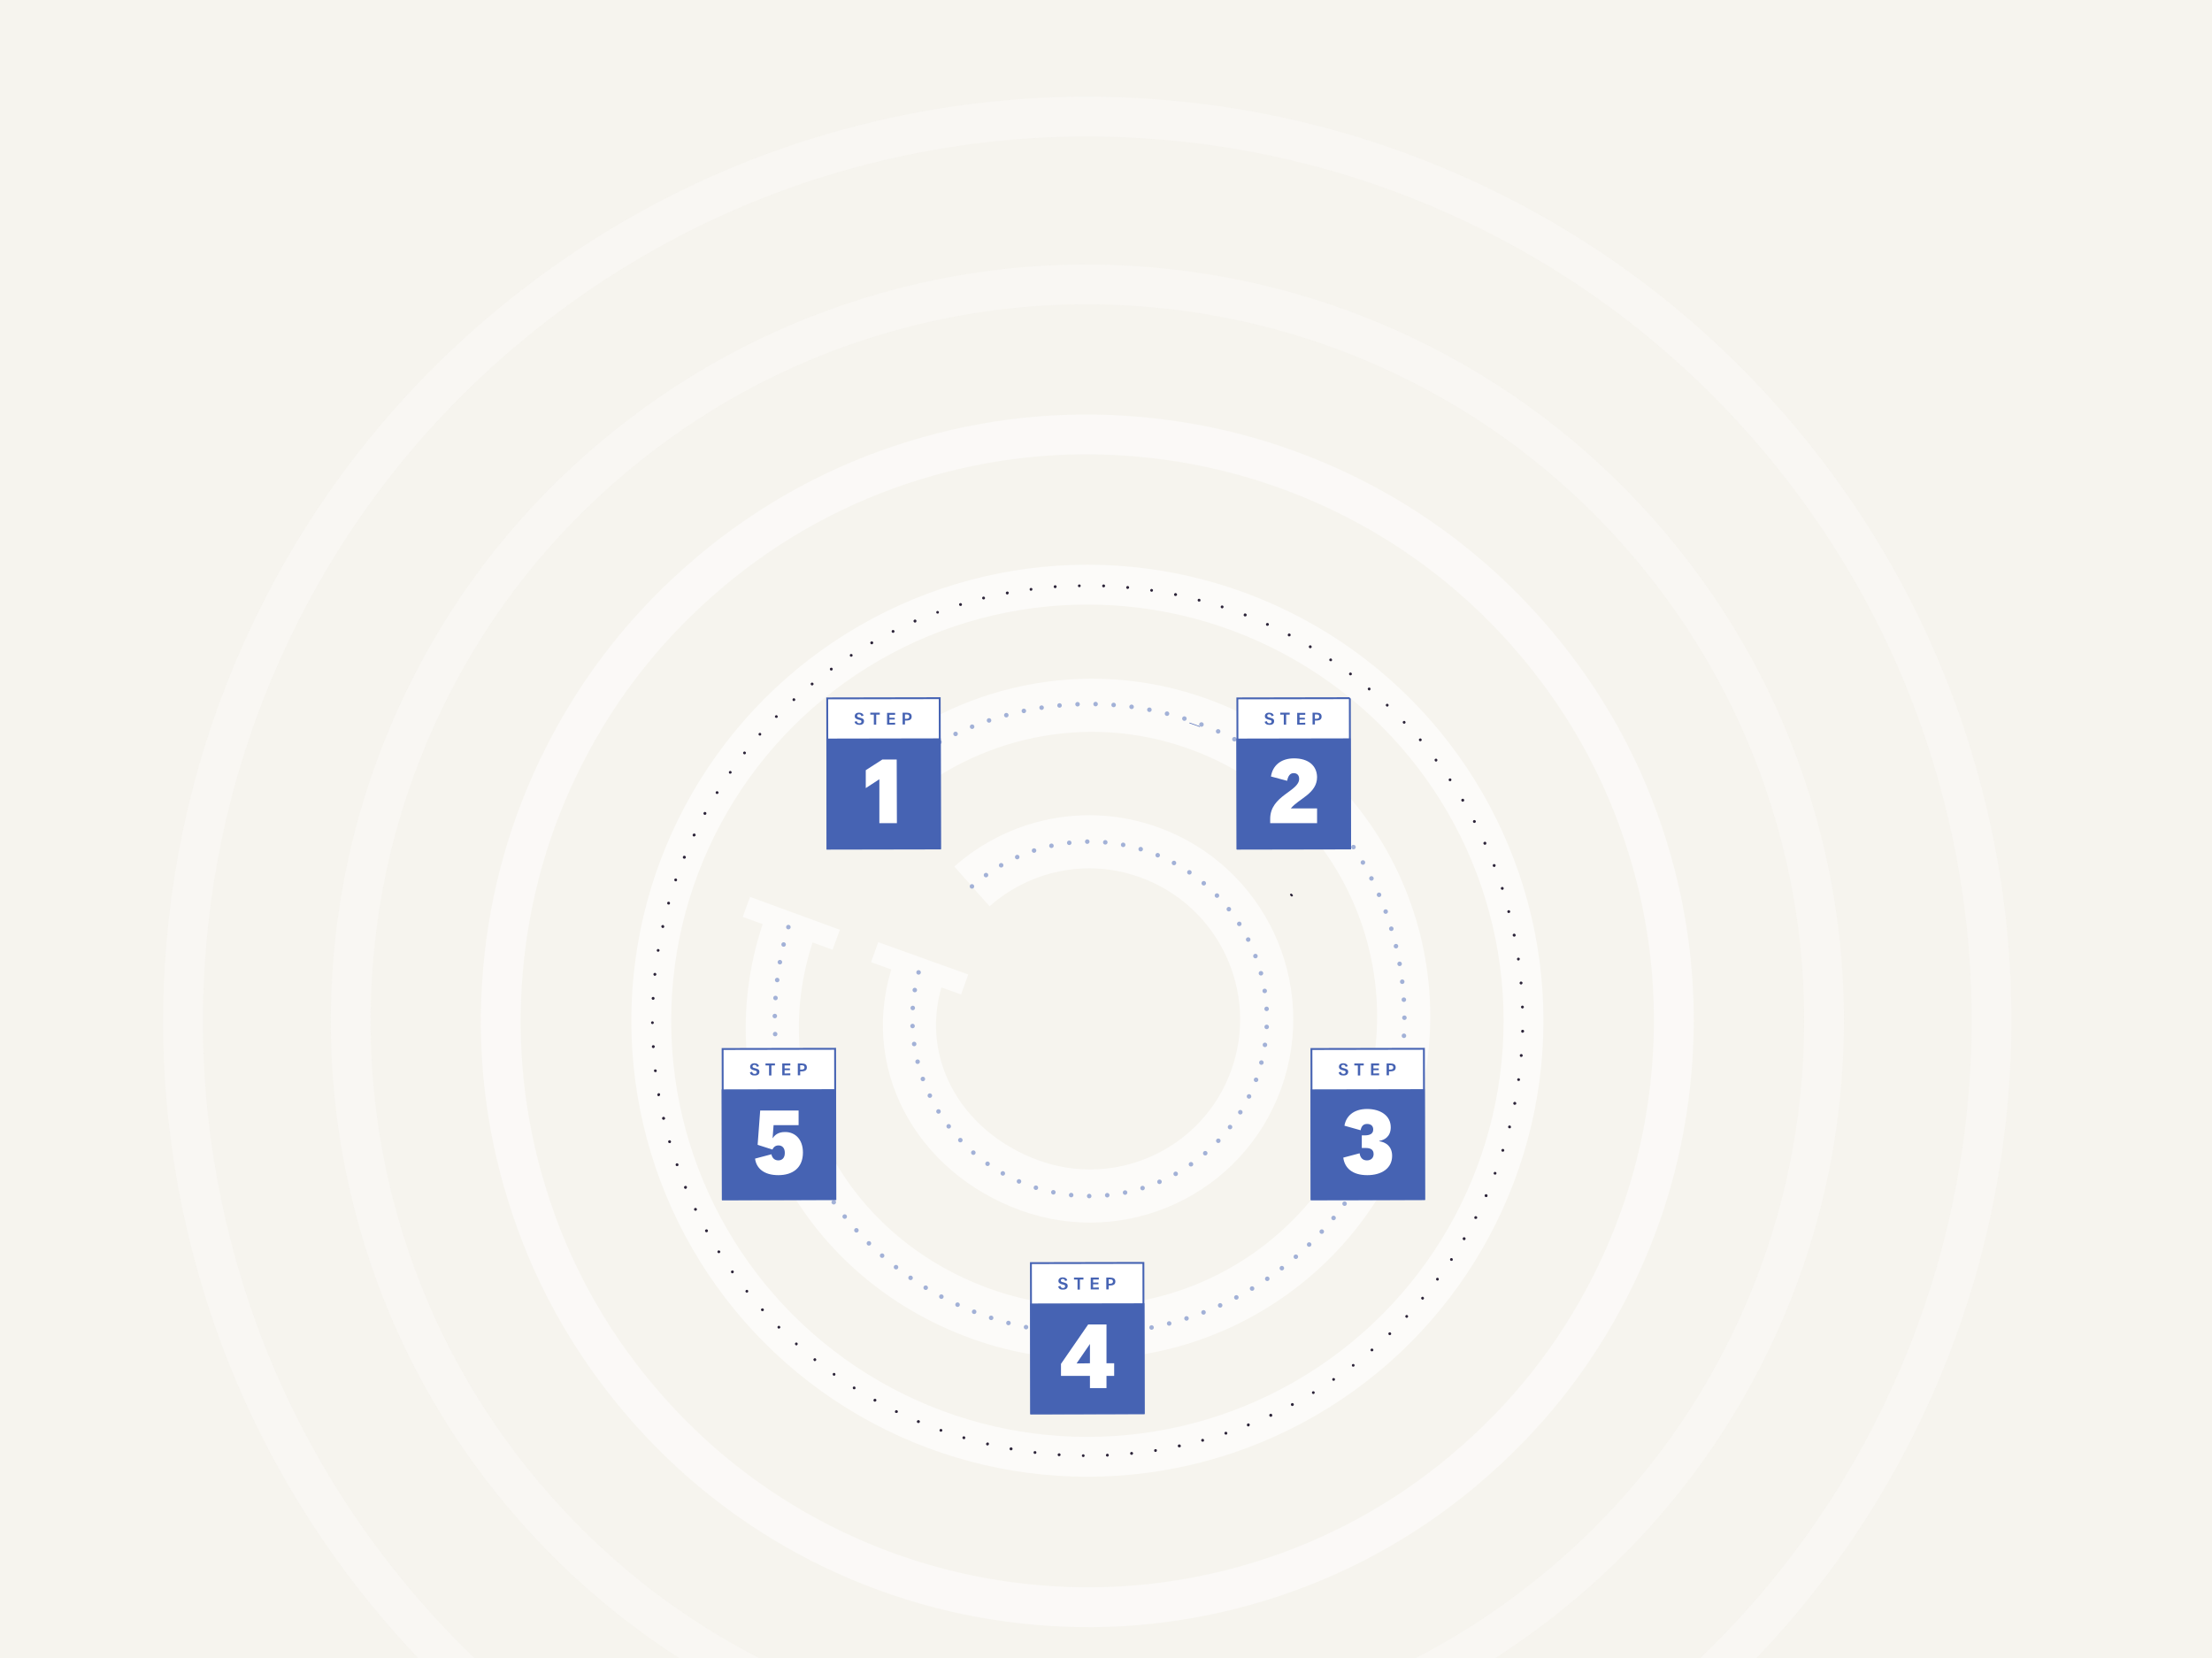 <?xml version="1.0" encoding="UTF-8"?>
<!-- Generator: Adobe Illustrator 24.0.0, SVG Export Plug-In . SVG Version: 6.00 Build 0)  -->
<svg xmlns="http://www.w3.org/2000/svg" xmlns:xlink="http://www.w3.org/1999/xlink" version="1.1" id="Layer_1" x="0px" y="0px" viewBox="0 0 1122.9 841.9" style="enable-background:new 0 0 1122.9 841.9;" xml:space="preserve">
<style type="text/css">
	.st0{fill:#F6F4EE;}
	.st1{fill:none;stroke:#FCFBF9;stroke-width:26.973;}
	.st2{fill:none;stroke:#FCFBF9;stroke-width:10.789;}
	.st3{fill:none;stroke:#4663B3;stroke-width:0.304;}
	.st4{fill:none;stroke:#A2B1D7;stroke-width:2.292;stroke-linecap:round;stroke-miterlimit:10;stroke-dasharray:0,9.166;}
	.st5{fill:none;}
	.st6{clip-path:url(#SVGID_2_);}
	.st7{fill:#4663AC;}
	.st8{fill:none;stroke:#A2B1D7;stroke-width:0.711;stroke-miterlimit:10;}
	.st9{fill:#2C2439;}
	.st10{fill:#A2B1D7;}
	.st11{fill:none;stroke:#4663AC;stroke-width:2.855;stroke-linecap:round;stroke-miterlimit:10;}
	.st12{opacity:0.5;fill:none;stroke:#FCFBF8;stroke-width:9.987;stroke-miterlimit:10;}
	.st13{opacity:0.5;fill:none;stroke:#FCFBF8;stroke-width:21.2;stroke-miterlimit:10;}
	.st14{opacity:0.5;fill:none;stroke:#FCFBF8;stroke-width:29.487;stroke-miterlimit:10;}
	.st15{opacity:0.5;fill:none;stroke:#FCFBF8;stroke-width:31.1;stroke-miterlimit:10;}
	.st16{opacity:0.5;fill:none;stroke:#FCFBF8;stroke-width:2;stroke-miterlimit:10;}
	.st17{opacity:0.5;fill:none;stroke:#FCFBF8;stroke-width:5.003;stroke-miterlimit:10;}
	.st18{fill:none;stroke:#4663AC;stroke-width:2.062;stroke-miterlimit:10;}
	.st19{fill:#4663AC;stroke:#4663AC;stroke-width:1.286;stroke-miterlimit:10;}
	.st20{fill:none;stroke:#4663AC;stroke-width:4.125;stroke-linecap:round;stroke-miterlimit:10;}
	.st21{fill:none;stroke:#4663AC;stroke-width:4.125;stroke-linecap:round;stroke-miterlimit:10;stroke-dasharray:0,13.901;}
	.st22{fill:none;stroke:#4663AC;stroke-width:4.125;stroke-linecap:round;stroke-miterlimit:10;stroke-dasharray:0,13.335;}
	.st23{fill:none;stroke:#4663AC;stroke-width:4.125;stroke-linecap:round;stroke-miterlimit:10;stroke-dasharray:0,14.851;}
	.st24{fill:none;stroke:#4663AC;stroke-width:4.125;stroke-linecap:round;stroke-miterlimit:10;stroke-dasharray:0,14.117;}
	.st25{fill:none;stroke:#4663AC;stroke-width:4.125;stroke-linecap:round;stroke-miterlimit:10;stroke-dasharray:0,13.33;}
	.st26{fill:none;stroke:#4663AC;stroke-width:4.125;stroke-linecap:round;stroke-miterlimit:10;stroke-dasharray:0,13.635;}
	.st27{fill:none;stroke:#4663AC;stroke-width:4.125;stroke-linecap:round;stroke-miterlimit:10;stroke-dasharray:0,13.122;}
	.st28{fill:none;stroke:#4663AC;stroke-width:4.125;stroke-linecap:round;stroke-miterlimit:10;stroke-dasharray:0,13.606;}
	.st29{fill:none;stroke:#4663AC;stroke-width:4.125;stroke-linecap:round;stroke-miterlimit:10;stroke-dasharray:0,12.51;}
	.st30{fill:none;stroke:#4663AC;stroke-width:4.125;stroke-linecap:round;stroke-miterlimit:10;stroke-dasharray:0,12.449;}
	.st31{fill:none;stroke:#4663AC;stroke-width:4.125;stroke-linecap:round;stroke-miterlimit:10;stroke-dasharray:0,12.737;}
	.st32{fill:none;stroke:#4663AC;stroke-width:4.125;stroke-linecap:round;stroke-miterlimit:10;stroke-dasharray:0,8.27;}
	.st33{fill:none;stroke:#4663AC;stroke-width:4.125;stroke-linecap:round;stroke-miterlimit:10;stroke-dasharray:0,14.595;}
	.st34{fill:none;stroke:#4663AC;stroke-width:4.125;stroke-linecap:round;stroke-miterlimit:10;stroke-dasharray:0,14.441;}
	.st35{fill:none;stroke:#4663AC;stroke-width:4.125;stroke-linecap:round;stroke-miterlimit:10;stroke-dasharray:0,14.117;}
	.st36{fill:none;stroke:#4663AC;stroke-width:4.125;stroke-linecap:round;stroke-miterlimit:10;stroke-dasharray:0,14.243;}
	.st37{fill:none;stroke:#4663AC;stroke-width:4.125;stroke-linecap:round;stroke-miterlimit:10;stroke-dasharray:0,14.735;}
	.st38{fill:none;stroke:#4663AC;stroke-width:4.125;stroke-linecap:round;stroke-miterlimit:10;stroke-dasharray:0,17.241;}
	.st39{fill:none;stroke:#4663AC;stroke-width:4.125;stroke-linecap:round;stroke-miterlimit:10;stroke-dasharray:0,16.555;}
	.st40{fill:none;stroke:#4663AC;stroke-width:4.125;stroke-linecap:round;stroke-miterlimit:10;stroke-dasharray:0,10.216;}
	.st41{fill:none;stroke:#4663AC;stroke-width:4.125;stroke-linecap:round;stroke-miterlimit:10;stroke-dasharray:0,8.609;}
	.st42{fill:none;stroke:#4663AC;stroke-width:4.125;stroke-linecap:round;stroke-miterlimit:10;stroke-dasharray:0,10.131;}
	.st43{fill:none;stroke:#4663AC;stroke-width:4.125;stroke-linecap:round;stroke-miterlimit:10;stroke-dasharray:0,14.536;}
	.st44{fill:none;stroke:#4663AC;stroke-width:4.125;stroke-linecap:round;stroke-miterlimit:10;stroke-dasharray:0,13.343;}
	.st45{fill:none;stroke:#4663AC;stroke-width:4.125;stroke-linecap:round;stroke-miterlimit:10;stroke-dasharray:0,13.362;}
	.st46{fill:none;stroke:#4663AC;stroke-width:4.125;stroke-linecap:round;stroke-miterlimit:10;stroke-dasharray:0,13.092;}
	.st47{fill:none;stroke:#4663AC;stroke-width:4.125;stroke-linecap:round;stroke-miterlimit:10;stroke-dasharray:0,14.273;}
	.st48{fill:none;stroke:#4663AC;stroke-width:4.125;stroke-linecap:round;stroke-miterlimit:10;stroke-dasharray:0,15.251;}
	.st49{fill:none;stroke:#4663AC;stroke-width:4.125;stroke-linecap:round;stroke-miterlimit:10;stroke-dasharray:0,15.634;}
	.st50{fill:none;stroke:#4663AC;stroke-width:4.125;stroke-linecap:round;stroke-miterlimit:10;stroke-dasharray:0,9.6;}
	.st51{fill:none;stroke:#4663AC;stroke-width:4.125;stroke-linecap:round;stroke-miterlimit:10;stroke-dasharray:0,8.09;}
	.st52{fill:none;stroke:#4663AC;stroke-width:4.125;stroke-linecap:round;stroke-miterlimit:10;stroke-dasharray:0,9.52;}
	.st53{fill:none;stroke:#4663AC;stroke-width:4.125;stroke-linecap:round;stroke-miterlimit:10;stroke-dasharray:0,13.535;}
	.st54{fill:none;stroke:#4663AC;stroke-width:4.125;stroke-linecap:round;stroke-miterlimit:10;stroke-dasharray:0,14.559;}
	.st55{fill:none;stroke:#4663AC;stroke-width:4.125;stroke-linecap:round;stroke-miterlimit:10;stroke-dasharray:0,14.23;}
	.st56{fill:none;stroke:#4663AC;stroke-width:4.125;stroke-linecap:round;stroke-miterlimit:10;stroke-dasharray:0,13.952;}
	.st57{fill:none;stroke:#4663AC;stroke-width:4.125;stroke-linecap:round;stroke-miterlimit:10;stroke-dasharray:0,15.169;}
	.st58{fill:none;stroke:#4663AC;stroke-width:4.125;stroke-linecap:round;stroke-miterlimit:10;stroke-dasharray:0,16.229;}
	.st59{fill:none;stroke:#4663AC;stroke-width:4.125;stroke-linecap:round;stroke-miterlimit:10;stroke-dasharray:0,16.637;}
	.st60{fill:none;stroke:#4663AC;stroke-width:4.125;stroke-linecap:round;stroke-miterlimit:10;stroke-dasharray:0,10.216;}
	.st61{fill:none;stroke:#4663AC;stroke-width:4.125;stroke-linecap:round;stroke-miterlimit:10;stroke-dasharray:0,9.587;}
	.st62{fill:none;stroke:#4663AC;stroke-width:4.125;stroke-linecap:round;stroke-miterlimit:10;stroke-dasharray:0,10.288;}
	.st63{fill:none;stroke:#4663AC;stroke-width:4.125;stroke-linecap:round;stroke-miterlimit:10;stroke-dasharray:0,15.073;}
	.st64{fill:none;stroke:#4663AC;stroke-width:4.125;stroke-linecap:round;stroke-miterlimit:10;stroke-dasharray:0,14.256;}
	.st65{fill:none;stroke:#4663AC;stroke-width:4.125;stroke-linecap:round;stroke-miterlimit:10;stroke-dasharray:0,13.383;}
	.st66{fill:none;stroke:#4663AC;stroke-width:4.125;stroke-linecap:round;stroke-miterlimit:10;stroke-dasharray:0,13.568;}
	.st67{fill:none;stroke:#4663AC;stroke-width:4.125;stroke-linecap:round;stroke-miterlimit:10;stroke-dasharray:0,13.184;}
	.st68{fill:none;stroke:#4663AC;stroke-width:4.125;stroke-linecap:round;stroke-miterlimit:10;stroke-dasharray:0,13.694;}
	.st69{fill:none;stroke:#4663AC;stroke-width:4.125;stroke-linecap:round;stroke-miterlimit:10;stroke-dasharray:0,12.532;}
	.st70{fill:none;stroke:#4663AC;stroke-width:4.125;stroke-linecap:round;stroke-miterlimit:10;stroke-dasharray:0,12.238;}
	.st71{fill:none;stroke:#4663AC;stroke-width:4.125;stroke-linecap:round;stroke-miterlimit:10;stroke-dasharray:0,12.428;}
	.st72{fill:none;stroke:#4663AC;stroke-width:4.125;stroke-linecap:round;stroke-miterlimit:10;stroke-dasharray:0,14.703;}
	.st73{fill:none;stroke:#4663AC;stroke-width:4.125;stroke-linecap:round;stroke-miterlimit:10;stroke-dasharray:0,14.285;}
	.st74{fill:none;stroke:#4663AC;stroke-width:4.125;stroke-linecap:round;stroke-miterlimit:10;stroke-dasharray:0,13.179;}
	.st75{fill:none;stroke:#4663AC;stroke-width:4.125;stroke-linecap:round;stroke-miterlimit:10;stroke-dasharray:0,12.374;}
	.st76{fill:none;stroke:#4663AC;stroke-width:4.125;stroke-linecap:round;stroke-miterlimit:10;stroke-dasharray:0,14.511;}
	.st77{fill:none;stroke:#4663AC;stroke-width:4.125;stroke-linecap:round;stroke-miterlimit:10;stroke-dasharray:0,13.285;}
	.st78{fill:none;stroke:#4663AC;stroke-width:4.125;stroke-linecap:round;stroke-miterlimit:10;stroke-dasharray:0,14.989;}
	.st79{fill:none;stroke:#4663AC;stroke-width:4.125;stroke-linecap:round;stroke-miterlimit:10;stroke-dasharray:0,14.305;}
	.st80{fill:none;stroke:#4663AC;stroke-width:4.125;stroke-linecap:round;stroke-miterlimit:10;stroke-dasharray:0,14.214;}
	.st81{fill:none;stroke:#4663AC;stroke-width:4.125;stroke-linecap:round;stroke-miterlimit:10;stroke-dasharray:0,15.251;}
	.st82{fill:none;stroke:#4663AC;stroke-width:4.125;stroke-linecap:round;stroke-miterlimit:10;stroke-dasharray:0,13.858;}
	.st83{fill:none;stroke:#4663AC;stroke-width:4.125;stroke-linecap:round;stroke-miterlimit:10;stroke-dasharray:0,14.658;}
	.st84{fill:none;stroke:#4663AC;stroke-width:4.125;stroke-linecap:round;stroke-miterlimit:10;stroke-dasharray:0,13.883;}
	.st85{fill:none;stroke:#4663AC;stroke-width:4.125;stroke-linecap:round;stroke-miterlimit:10;stroke-dasharray:0,15.397;}
	.st86{fill:none;stroke:#4663AC;stroke-width:4.125;stroke-linecap:round;stroke-miterlimit:10;stroke-dasharray:0,13.856;}
	.st87{fill:none;stroke:#4663AC;stroke-width:4.125;stroke-linecap:round;stroke-miterlimit:10;stroke-dasharray:0,15.286;}
	.st88{fill:none;stroke:#4663AC;stroke-width:4.125;stroke-linecap:round;stroke-miterlimit:10;stroke-dasharray:0,12.626;}
	.st89{fill:none;stroke:#4663AC;stroke-width:4.125;stroke-linecap:round;stroke-miterlimit:10;stroke-dasharray:0,12.545;}
	.st90{fill:none;stroke:#4663AC;stroke-width:4.125;stroke-linecap:round;stroke-miterlimit:10;stroke-dasharray:0,12.305;}
	.st91{fill:none;stroke:#4663AC;stroke-width:4.125;stroke-linecap:round;stroke-miterlimit:10;stroke-dasharray:0,12.942;}
	.st92{fill:none;stroke:#4663AC;stroke-width:4.125;stroke-linecap:round;stroke-miterlimit:10;stroke-dasharray:0,15.391;}
	.st93{fill:none;stroke:#4663AC;stroke-width:4.125;stroke-linecap:round;stroke-miterlimit:10;stroke-dasharray:0,14.126;}
	.st94{fill:none;stroke:#4663AC;stroke-width:4.125;stroke-linecap:round;stroke-miterlimit:10;stroke-dasharray:0,13.23;}
	.st95{fill:none;stroke:#4663AC;stroke-width:4.125;stroke-linecap:round;stroke-miterlimit:10;stroke-dasharray:0,12.629;}
	.st96{fill:none;stroke:#4663AC;stroke-width:4.125;stroke-linecap:round;stroke-miterlimit:10;stroke-dasharray:0,15.685;}
	.st97{fill:none;stroke:#4663AC;stroke-width:4.125;stroke-linecap:round;stroke-miterlimit:10;stroke-dasharray:0,16.12;}
	.st98{fill:none;stroke:#4663AC;stroke-width:4.125;stroke-linecap:round;stroke-miterlimit:10;stroke-dasharray:0,16.305;}
	.st99{fill:none;stroke:#4663AC;stroke-width:4.125;stroke-linecap:round;stroke-miterlimit:10;stroke-dasharray:0,13.513;}
	.st100{fill:none;stroke:#4663AC;stroke-width:4.125;stroke-linecap:round;stroke-miterlimit:10;stroke-dasharray:0,11.183;}
	.st101{fill:none;stroke:#4663AC;stroke-width:4.125;stroke-linecap:round;stroke-miterlimit:10;stroke-dasharray:0,11.114;}
	.st102{fill:none;stroke:#4663AC;stroke-width:4.125;stroke-linecap:round;stroke-miterlimit:10;stroke-dasharray:0,11.284;}
	.st103{fill:none;stroke:#4663AC;stroke-width:4.125;stroke-linecap:round;stroke-miterlimit:10;stroke-dasharray:0,12.613;}
	.st104{fill:none;stroke:#4663AC;stroke-width:4.125;stroke-linecap:round;stroke-miterlimit:10;stroke-dasharray:0,14.074;}
	.st105{fill:none;stroke:#4663AC;stroke-width:4.125;stroke-linecap:round;stroke-miterlimit:10;stroke-dasharray:0,17.534;}
	.st106{fill:none;stroke:#4663AC;stroke-width:4.125;stroke-linecap:round;stroke-miterlimit:10;stroke-dasharray:0,14.992;}
	.st107{fill:none;stroke:#4663AC;stroke-width:4.125;stroke-linecap:round;stroke-miterlimit:10;stroke-dasharray:0,13.377;}
	.st108{fill:none;stroke:#4663AC;stroke-width:4.125;stroke-linecap:round;stroke-miterlimit:10;stroke-dasharray:0,15.769;}
	.st109{fill:#FFFFFF;}
	.st110{fill:none;stroke:#4663B3;stroke-width:0.953;}
	.st111{fill:#4663B3;}
	.st112{opacity:0.5;fill:none;stroke:#FCFBF9;stroke-width:20.226;}
	.st113{opacity:0.75;fill:none;stroke:#FCFBF9;stroke-width:20.226;}
	.st114{fill:none;stroke:#FCFBF9;stroke-width:20.226;}
</style>
<rect x="0" class="st0" width="1122.9" height="841.9"></rect>
<g>
	<path class="st1" d="M493.4,450c23.8-21.1,58.2-28.9,90.2-17.2c46.7,17,70.9,68.5,54.1,115.2c-16.8,46.6-68.3,70.7-115,53.8   c-46.7-17-72.7-63.4-55.9-110.1"></path>
	<line class="st2" x1="444" y1="483.4" x2="489.7" y2="499.8"></line>
	<path class="st1" d="M447.7,398.7c42.4-37.6,103.4-51.7,160.3-31.3c82.6,29.6,125.1,120.7,94.8,203.4   c-30.3,82.8-121.8,125.9-204.5,96.3s-127-115.6-96.7-198.4"></path>
	<line class="st2" x1="378.9" y1="460.4" x2="424.5" y2="477.1"></line>
	<path class="st3" d="M703.6,569.7c-0.3,0.9-0.6,1.8-0.9,2.7c-0.3,0.9-0.6,1.8-1,2.7 M603.8,367c0.9,0.3,1.7,0.6,2.6,0.9   c0.9,0.3,1.8,0.7,2.7,1 M446.5,398.2c0.7-0.6,1.4-1.2,2.1-1.8"></path>
</g>
<path class="st4" d="M447,397.8c1.1-0.9,2.1-1.9,3.2-2.8c67.5-56.9,168.4-48.2,225.2,19.3s48.2,168.4-19.3,225.2  s-168.4,48.2-225.2-19.3c-37.7-44.8-46.6-104.2-28.7-155.7"></path>
<g>
	<defs>
		<rect id="SVGID_1_" x="-1277" y="58" width="1122.9" height="780.4"></rect>
	</defs>
	<clipPath id="SVGID_2_">
		<use xlink:href="#SVGID_1_" style="overflow:visible;"></use>
	</clipPath>
	<g class="st6">
		<path class="st16" d="M-504.3,1038.2c-67,0-132.4-13.2-194.4-39.2c-6.3-2.6-12.5-5.4-18.7-8.3c-6.2,2.9-12.4,5.6-18.7,8.3    c-62,26-127.4,39.2-194.4,39.2c-67,0-132.4-13.2-194.4-39.2c-64.2-26.9-121.5-66.2-170.5-116.9c-48.8-50.4-86.6-109.4-112.4-175.2    c-24.8-63.2-37.3-129.9-37.3-198.1c0-68.2,12.6-134.9,37.3-198.1c25.8-65.8,63.6-124.8,112.4-175.2c49-50.7,106.3-90,170.5-116.9    c62-26,127.4-39.2,194.4-39.2S-798-7.4-736,18.6c6.3,2.6,12.5,5.4,18.7,8.3c6.2-2.9,12.4-5.6,18.7-8.3    c62-26,127.4-39.2,194.4-39.2s132.4,13.2,194.4,39.2c64.2,26.9,121.5,66.2,170.5,116.9C-90.6,185.9-52.8,244.9-27,310.7    c24.8,63.2,37.3,129.9,37.3,198.1C10.3,577-2.2,643.7-27,706.9c-25.8,65.8-63.6,124.8-112.4,175.2c-49,50.7-106.3,90-170.5,116.9    C-371.8,1025-437.2,1038.2-504.3,1038.2z"></path>
	</g>
</g>
<g>
	
		<rect x="628.2" y="354.5" transform="matrix(1 -1.848634e-03 1.848634e-03 1 -0.725 1.215)" class="st109" width="57.1" height="76.3"></rect>
	
		<rect x="628.2" y="354.5" transform="matrix(1 -1.848634e-03 1.848634e-03 1 -0.725 1.215)" class="st110" width="57.1" height="76.3"></rect>
	
		<rect x="627.7" y="374.9" transform="matrix(1 -1.848634e-03 1.848634e-03 1 -0.744 1.215)" class="st111" width="58" height="56.2"></rect>
	<g>
		<path class="st109" d="M655.3,410.4l13.3,0l0,7.5l-23.8,0l0-2.2c0-11.9,14.7-13.9,14.7-20.3c0-1.7-0.9-2.9-2.8-2.9    c-1.8,0-2.8,1.4-3.3,3.9l-8.2-2.2c0.8-5.4,4.9-9.2,11.7-9.2c7.3,0,11.6,3.7,11.7,9.5C668.6,402.9,659.2,405.5,655.3,410.4z"></path>
	</g>
	<g>
		<path class="st111" d="M642,366.4l1.1-0.3c0.2,0.7,0.5,1.1,1.3,1.1c0.7,0,1.1-0.3,1.1-0.9c0-0.6-0.4-0.7-1.3-0.9    c-1.2-0.3-2.1-0.7-2.1-1.8c0-1.1,0.8-1.8,2.2-1.8c1.3,0,2.1,0.6,2.3,1.5l-1.1,0.3c-0.2-0.7-0.6-1-1.2-1c-0.6,0-1,0.3-1,0.8    c0,0.6,0.5,0.7,1.3,0.9c1.5,0.4,2.2,0.7,2.2,1.8c0,1.2-0.8,1.9-2.3,1.9C643,368,642.2,367.4,642,366.4z"></path>
		<path class="st111" d="M654.7,362.8l-1.8,0l0,5.1l-1.2,0l0-5.1l-1.8,0l0-1l4.8,0L654.7,362.8z"></path>
		<path class="st111" d="M662.6,366.9l0,1l-4.1,0l0-6l4.1,0l0,1l-2.9,0l0,1.5l2.7,0l0,0.9l-2.7,0l0,1.7L662.6,366.9z"></path>
		<path class="st111" d="M670.9,363.8c0,1.4-0.9,2-2.7,2l-0.7,0l0,2l-1.2,0l0-6l1.9,0C670,361.8,670.9,362.4,670.9,363.8z     M669.7,363.8c0-0.8-0.5-1.1-1.5-1.1l-0.7,0l0,2.2l0.7,0C669.2,364.9,669.7,364.6,669.7,363.8z"></path>
	</g>
</g>
<g>
	
		<rect x="665.8" y="532.5" transform="matrix(1 -1.848634e-03 1.848634e-03 1 -1.054 1.284)" class="st109" width="57.1" height="76.3"></rect>
	
		<rect x="665.8" y="532.5" transform="matrix(1 -1.848634e-03 1.848634e-03 1 -1.054 1.284)" class="st110" width="57.1" height="76.3"></rect>
	
		<rect x="665.3" y="553" transform="matrix(1 -1.848634e-03 1.848634e-03 1 -1.073 1.285)" class="st111" width="58" height="56.2"></rect>
	<g>
		<path class="st109" d="M681.9,587.7l8.3-2.2c0.3,2.3,1.6,3.6,3.7,3.6c2.1,0,3.4-1.3,3.4-3.2c0-2.5-1.9-3.1-4.1-3.1l-1.9,0l0-6.4    l1.4,0c2.4,0,4.4-0.6,4.4-3c0-1.9-1.3-2.8-3.1-2.8c-1.9,0-2.9,1.1-3.3,3.2l-8.2-2.3c0.7-4.5,4.3-8.5,11.5-8.5c6.8,0,12,3.4,12,9.3    c0,4.8-3.3,6.5-5.8,6.9l0,0.2c2.6,0.3,6.5,2.1,6.5,7.4c0,6.3-5.3,9.8-12.6,9.8C686.4,596.6,682.6,592.9,681.9,587.7z"></path>
	</g>
	<g>
		<path class="st111" d="M679.6,544.4l1.1-0.3c0.2,0.7,0.5,1.1,1.3,1.1c0.7,0,1.1-0.3,1.1-0.9c0-0.6-0.4-0.7-1.3-0.9    c-1.2-0.3-2.1-0.7-2.1-1.8c0-1.1,0.8-1.8,2.2-1.8c1.3,0,2.1,0.6,2.3,1.5l-1.1,0.3c-0.2-0.7-0.6-1-1.2-1c-0.6,0-1,0.3-1,0.8    c0,0.6,0.5,0.7,1.3,0.9c1.5,0.4,2.2,0.7,2.2,1.8c0,1.2-0.8,1.9-2.3,1.9C680.6,546.1,679.7,545.5,679.6,544.4z"></path>
		<path class="st111" d="M692.3,540.9l-1.8,0l0,5.1l-1.2,0l0-5.1l-1.8,0l0-1l4.8,0L692.3,540.9z"></path>
		<path class="st111" d="M700.1,544.9l0,1l-4.1,0l0-6l4.1,0l0,1l-2.9,0l0,1.5l2.7,0l0,0.9l-2.7,0l0,1.7L700.1,544.9z"></path>
		<path class="st111" d="M708.5,541.9c0,1.4-0.9,2-2.7,2l-0.7,0l0,2l-1.2,0l0-6l1.9,0C707.6,539.9,708.5,540.5,708.5,541.9z     M707.3,541.9c0-0.8-0.5-1.1-1.5-1.1l-0.7,0l0,2.2l0.7,0C706.8,543,707.3,542.7,707.3,541.9z"></path>
	</g>
</g>
<g>
	
		<rect x="523.4" y="641.2" transform="matrix(1 -1.848634e-03 1.848634e-03 1 -1.255 1.022)" class="st109" width="57.1" height="76.3"></rect>
	
		<rect x="523.4" y="641.2" transform="matrix(1 -1.848634e-03 1.848634e-03 1 -1.255 1.022)" class="st110" width="57.1" height="76.3"></rect>
	
		<rect x="523" y="661.7" transform="matrix(1 -1.848634e-03 1.848634e-03 1 -1.274 1.022)" class="st111" width="58" height="56.2"></rect>
	<g>
		<path class="st109" d="M565.6,698.5l-3.9,0l0,6.2l-8.4,0l0-6.2l-14.7,0l0-6.1l13.8-20l9.3,0l0,19.7l3.9,0L565.6,698.5z     M553.3,692.1l0-9.8l-6.8,9.9L553.3,692.1z"></path>
	</g>
	<g>
		<path class="st111" d="M537.2,653.1l1.1-0.3c0.2,0.7,0.5,1.1,1.3,1.1c0.7,0,1.1-0.3,1.1-0.9c0-0.6-0.4-0.7-1.3-0.9    c-1.2-0.3-2.1-0.7-2.1-1.8c0-1.1,0.8-1.8,2.2-1.8c1.3,0,2.1,0.6,2.3,1.5l-1.1,0.3c-0.2-0.7-0.6-1-1.2-1c-0.6,0-1,0.3-1,0.8    c0,0.6,0.5,0.7,1.3,0.9c1.5,0.4,2.2,0.7,2.2,1.8c0,1.2-0.8,1.9-2.3,1.9C538.2,654.8,537.4,654.2,537.2,653.1z"></path>
		<path class="st111" d="M550,649.6l-1.8,0l0,5.1l-1.2,0l0-5.1l-1.8,0l0-1l4.8,0L550,649.6z"></path>
		<path class="st111" d="M557.8,653.6l0,1l-4.1,0l0-6l4.1,0l0,1l-2.9,0l0,1.5l2.7,0l0,0.9l-2.7,0l0,1.7L557.8,653.6z"></path>
		<path class="st111" d="M566.2,650.6c0,1.4-0.9,2-2.7,2l-0.7,0l0,2l-1.2,0l0-6l1.9,0C565.3,648.6,566.2,649.2,566.2,650.6z     M565,650.6c0-0.8-0.5-1.1-1.5-1.1l-0.7,0l0,2.2l0.7,0C564.4,651.7,565,651.4,565,650.6z"></path>
	</g>
</g>
<g>
	
		<rect x="366.9" y="532.5" transform="matrix(1 -1.848634e-03 1.848634e-03 1 -1.054 0.732)" class="st109" width="57.1" height="76.3"></rect>
	
		<rect x="366.9" y="532.5" transform="matrix(1 -1.848634e-03 1.848634e-03 1 -1.054 0.732)" class="st110" width="57.1" height="76.3"></rect>
	
		<rect x="366.4" y="553" transform="matrix(1 -1.848634e-03 1.848634e-03 1 -1.074 0.732)" class="st111" width="58" height="56.2"></rect>
	<g>
		<path class="st109" d="M407.6,585.1c0,7.9-5.3,11.5-12.5,11.5c-7.4,0-11.2-3.6-11.8-8.4l8.3-2.2c0.4,2,1.7,3.1,3.5,3.1    c1.9,0,3.3-1.2,3.3-3.8c0-2.6-1.4-3.8-3.2-3.8c-1.5,0-2.5,0.8-3.1,2.1l-7.5-2.4l1.3-17.4l19.5,0l0,7.4l-12.7,0l-0.5,6.6l0.1,0    c1.1-1.8,3.1-3.1,6.1-3.1C403.7,574.6,407.6,578.5,407.6,585.1z"></path>
	</g>
	<g>
		<path class="st111" d="M380.7,544.4l1.1-0.3c0.2,0.7,0.5,1.1,1.3,1.1c0.7,0,1.1-0.3,1.1-0.9c0-0.6-0.4-0.7-1.3-0.9    c-1.2-0.3-2.1-0.7-2.1-1.8c0-1.1,0.8-1.8,2.2-1.8c1.3,0,2.1,0.6,2.3,1.5l-1.1,0.3c-0.2-0.7-0.6-1-1.2-1c-0.6,0-1,0.3-1,0.8    c0,0.6,0.5,0.7,1.3,0.9c1.5,0.4,2.2,0.7,2.2,1.8c0,1.2-0.8,1.9-2.3,1.9C381.7,546.1,380.8,545.5,380.7,544.4z"></path>
		<path class="st111" d="M393.4,540.9l-1.8,0l0,5.1l-1.2,0l0-5.1l-1.8,0l0-1l4.8,0L393.4,540.9z"></path>
		<path class="st111" d="M401.2,544.9l0,1l-4.1,0l0-6l4.1,0l0,1l-2.9,0l0,1.5l2.7,0l0,0.9l-2.7,0l0,1.7L401.2,544.9z"></path>
		<path class="st111" d="M409.6,541.9c0,1.4-0.9,2-2.7,2l-0.7,0l0,2l-1.2,0l0-6l1.9,0C408.7,539.9,409.6,540.5,409.6,541.9z     M408.4,541.9c0-0.8-0.5-1.1-1.5-1.1l-0.7,0l0,2.2l0.7,0C407.9,543,408.4,542.7,408.4,541.9z"></path>
	</g>
</g>
<g>
	
		<rect x="420" y="354.5" transform="matrix(1 -1.848634e-03 1.848634e-03 1 -0.725 0.83)" class="st109" width="57.1" height="76.3"></rect>
	
		<rect x="420" y="354.5" transform="matrix(1 -1.848634e-03 1.848634e-03 1 -0.725 0.83)" class="st110" width="57.1" height="76.3"></rect>
	
		<rect x="419.6" y="374.9" transform="matrix(1 -1.848634e-03 1.848634e-03 1 -0.744 0.83)" class="st111" width="58" height="56.2"></rect>
	<g>
		<path class="st109" d="M455.2,385.6l0.1,32.3l-8.9,0l0-22.3l-6.9,4.5l0-9.1l8.4-5.4L455.2,385.6z"></path>
	</g>
	<g>
		<path class="st111" d="M433.8,366.4l1.1-0.3c0.2,0.7,0.5,1.1,1.3,1.1c0.7,0,1.1-0.3,1.1-0.9c0-0.6-0.4-0.7-1.3-0.9    c-1.2-0.3-2.1-0.7-2.1-1.8c0-1.1,0.8-1.8,2.2-1.8c1.3,0,2.1,0.6,2.3,1.5l-1.1,0.3c-0.2-0.7-0.6-1-1.2-1c-0.6,0-1,0.3-1,0.8    c0,0.6,0.5,0.7,1.3,0.9c1.5,0.4,2.2,0.7,2.2,1.8c0,1.2-0.8,1.9-2.3,1.9C434.9,368,434,367.4,433.8,366.4z"></path>
		<path class="st111" d="M446.6,362.8l-1.8,0l0,5.1l-1.2,0l0-5.1l-1.8,0l0-1l4.8,0L446.6,362.8z"></path>
		<path class="st111" d="M454.4,366.9l0,1l-4.1,0l0-6l4.1,0l0,1l-2.9,0l0,1.5l2.7,0l0,0.9l-2.7,0l0,1.7L454.4,366.9z"></path>
		<path class="st111" d="M462.8,363.8c0,1.4-0.9,2-2.7,2l-0.7,0l0,2l-1.2,0l0-6l1.9,0C461.9,361.8,462.8,362.4,462.8,363.8z     M461.6,363.8c0-0.8-0.5-1.1-1.5-1.1l-0.7,0l0,2.2l0.7,0C461.1,364.9,461.6,364.6,461.6,363.8z"></path>
	</g>
</g>
<path class="st4" d="M493.4,450c0.6-0.5,1.2-1,1.8-1.6c38-32,94.8-27.1,126.8,10.9c32,38,27.1,94.8-10.9,126.8  c-38,32-94.8,27.1-126.8-10.9c-21.2-25.2-26.2-58.6-16.1-87.7"></path>
<path class="st112" d="M847,869.8c-47.3,39.7-101.1,69-159.9,87.1c-56.7,17.4-115.4,23.7-174.7,18.6c-59.2-5.1-116-21.4-168.9-48.3  c-54.8-27.9-102.8-66.1-142.6-113.3c-39.8-47.3-69.3-101.1-87.5-160c-17.5-56.7-23.9-115.6-18.8-174.8  c5.1-59.3,21.3-116.2,48.2-169.1c27.9-54.9,66.1-103,113.4-142.8l0.6-0.5c47.4-39.7,101.2-69.1,160-87.2  c56.7-17.4,115.4-23.7,174.7-18.6c59.2,5.1,116,21.4,168.9,48.3c54.8,27.9,102.8,66.1,142.6,113.3c39.8,47.3,69.3,101.1,87.5,160  c17.5,56.7,23.9,115.5,18.8,174.8c-5.1,59.3-21.3,116.2-48.2,169.1c-27.9,54.9-66.1,103-113.4,142.8l-0.5,0.4L847,869.8z"></path>
<path class="st112" d="M792.4,804.7c-38.6,32.4-82.4,56.2-130.3,71c-46.2,14.2-94.1,19.3-142.3,15.1c-48.3-4.2-94.6-17.4-137.6-39.3  c-44.7-22.7-83.7-53.8-116.2-92.3c-32.5-38.6-56.5-82.4-71.3-130.3c-14.3-46.2-19.4-94.1-15.3-142.5c4.1-48.3,17.4-94.7,39.3-137.8  c22.7-44.7,53.8-83.8,92.4-116.3l0.5-0.4c38.6-32.4,82.5-56.3,130.3-71c46.2-14.2,94.1-19.3,142.3-15.1  c48.3,4.2,94.6,17.4,137.6,39.3c44.6,22.7,83.7,53.8,116.2,92.3c32.5,38.6,56.5,82.4,71.3,130.3c14.3,46.2,19.4,94.1,15.3,142.5  c-4.1,48.3-17.4,94.7-39.3,137.8c-22.7,44.7-53.8,83.8-92.4,116.3L792.4,804.7L792.4,804.7z"></path>
<path class="st113" d="M743.3,746.3c-30.7,25.8-65.6,44.8-103.7,56.5c-36.8,11.3-74.9,15.4-113.3,12c-38.4-3.3-75.3-13.9-109.6-31.3  c-35.5-18.1-66.6-42.8-92.5-73.5c-25.9-30.7-45-65.6-56.7-103.7c-11.4-36.8-15.5-74.9-12.2-113.4c3.3-38.5,13.8-75.4,31.3-109.7  c18.1-35.6,42.8-66.7,73.6-92.6l0.4-0.4c30.7-25.8,65.6-44.8,103.7-56.5c36.8-11.3,74.9-15.4,113.3-12  c38.4,3.3,75.3,13.9,109.6,31.3c35.5,18.1,66.6,42.8,92.5,73.5c25.9,30.7,45,65.6,56.7,103.7c11.4,36.8,15.5,74.9,12.2,113.4  c-3.3,38.5-13.8,75.4-31.3,109.7c-18.1,35.6-42.8,66.7-73.6,92.6L743.3,746.3z"></path>
<circle class="st114" cx="552" cy="518.2" r="221.4"></circle>
<g>
	<path class="st9" d="M695.9,685.8c-0.3-0.3-0.2-0.8,0.1-1l0,0c0.3-0.3,0.8-0.2,1,0.1l0,0c0.3,0.3,0.2,0.8-0.1,1l0,0c0,0,0,0,0,0   l0,0C696.6,686.1,696.1,686.1,695.9,685.8z"></path>
	<path class="st9" d="M687.4,693.7c-0.3,0.2-0.8,0.2-1-0.1l0,0c-0.2-0.3-0.2-0.8,0.1-1l0,0c0.3-0.2,0.8-0.2,1,0.1l0,0   C687.7,693,687.7,693.4,687.4,693.7L687.4,693.7C687.4,693.7,687.4,693.7,687.4,693.7z"></path>
	<path class="st9" d="M705,677.6c-0.3-0.3-0.3-0.8,0-1l0,0c0.3-0.3,0.8-0.3,1,0l0,0c0.3,0.3,0.3,0.8,0,1l0,0c0,0,0,0,0,0l0,0   C705.7,677.9,705.2,677.9,705,677.6z"></path>
	<path class="st9" d="M677.4,700.9c-0.3,0.2-0.8,0.1-1-0.2l0,0c-0.2-0.3-0.1-0.8,0.2-1l0,0c0.3-0.2,0.8-0.1,1,0.2l0,0   C677.8,700.2,677.7,700.6,677.4,700.9L677.4,700.9C677.4,700.9,677.4,700.9,677.4,700.9z"></path>
	<path class="st9" d="M713.6,668.8c-0.3-0.3-0.3-0.7,0-1l0,0l0,0l0,0c0.3-0.3,0.7-0.3,1,0l0,0c0.3,0.3,0.3,0.7,0,1l0,0   c0,0-0.1,0-0.1,0.1l0,0C714.3,669.1,713.9,669.1,713.6,668.8z"></path>
	<path class="st9" d="M667.1,707.6L667.1,707.6c-0.3,0.2-0.8,0.1-1-0.2l0,0c-0.2-0.3-0.1-0.8,0.2-1l0,0l0,0l0,0   c0.3-0.2,0.8-0.1,1,0.2l0,0C667.5,706.9,667.4,707.3,667.1,707.6L667.1,707.6C667.1,707.6,667.1,707.6,667.1,707.6z"></path>
	<path class="st9" d="M721.7,659.6c-0.3-0.3-0.4-0.7-0.1-1l0,0c0.3-0.3,0.7-0.4,1-0.1l0,0c0.3,0.3,0.4,0.7,0.1,1l0,0   c0,0-0.1,0.1-0.1,0.1l0,0C722.4,659.9,722,659.9,721.7,659.6z"></path>
	<path class="st9" d="M656.4,713.7L656.4,713.7c-0.4,0.2-0.8,0.1-1-0.3l0,0c-0.2-0.4-0.1-0.8,0.3-1l0,0c0.4-0.2,0.8-0.1,1,0.3l0,0   c0.2,0.3,0.1,0.7-0.2,0.9l0,0C656.5,713.7,656.4,713.7,656.4,713.7z"></path>
	<path class="st9" d="M729.3,650c-0.3-0.2-0.4-0.7-0.2-1l0,0c0.2-0.3,0.7-0.4,1-0.2l0,0c0.3,0.2,0.4,0.7,0.2,1l0,0   c0,0-0.1,0.1-0.1,0.1l0,0C730,650.2,729.6,650.2,729.3,650z"></path>
	<path class="st9" d="M645.4,719.2L645.4,719.2c-0.4,0.2-0.8,0-1-0.4l0,0c-0.2-0.4,0-0.8,0.4-1l0,0c0.4-0.2,0.8,0,1,0.4l0,0   c0.1,0.3,0.1,0.7-0.2,0.9l0,0C645.5,719.2,645.4,719.2,645.4,719.2z"></path>
	<path class="st9" d="M736.4,640c-0.3-0.2-0.4-0.7-0.2-1l0,0c0.2-0.3,0.7-0.4,1-0.2l0,0c0.3,0.2,0.4,0.7,0.2,1l0,0   c0,0.1-0.1,0.1-0.1,0.2l0,0C737,640.1,736.7,640.2,736.4,640z"></path>
	<path class="st9" d="M634,724.1c-0.4,0.2-0.8,0-1-0.4l0,0c-0.1-0.4,0-0.8,0.4-1l0,0l0,0l0,0c0.4-0.2,0.8,0,1,0.4l0,0   c0.1,0.3,0,0.6-0.2,0.8l0,0C634.2,724,634.1,724.1,634,724.1z"></path>
	<path class="st9" d="M742.9,629.5c-0.4-0.2-0.5-0.7-0.3-1l0,0c0.2-0.4,0.7-0.5,1-0.3l0,0c0.4,0.2,0.5,0.7,0.3,1l0,0   c0,0.1-0.1,0.1-0.2,0.2l0,0C743.5,629.7,743.2,629.7,742.9,629.5z"></path>
	<path class="st9" d="M622.5,728.3c-0.4,0.1-0.8-0.1-0.9-0.5l0,0c-0.1-0.4,0.1-0.8,0.5-0.9l0,0c0.4-0.1,0.8,0.1,0.9,0.5l0,0   c0.1,0.3,0,0.6-0.2,0.8l0,0C622.6,728.3,622.6,728.3,622.5,728.3z"></path>
	<path class="st9" d="M748.8,618.8c-0.4-0.2-0.5-0.6-0.3-1l0,0l0,0l0,0c0.2-0.4,0.6-0.5,1-0.3l0,0c0.4,0.2,0.5,0.6,0.3,1l0,0   c0,0.1-0.1,0.2-0.2,0.2l0,0C749.4,618.8,749,618.9,748.8,618.8z"></path>
	<path class="st9" d="M610.7,731.9c-0.4,0.1-0.8-0.1-0.9-0.5l0,0c-0.1-0.4,0.1-0.8,0.5-0.9l0,0c0.4-0.1,0.8,0.1,0.9,0.5l0,0   c0.1,0.3,0,0.6-0.2,0.8l0,0C610.9,731.8,610.8,731.9,610.7,731.9z"></path>
	<path class="st9" d="M754.1,607.7c-0.4-0.2-0.5-0.6-0.4-1l0,0l0,0l0,0c0.2-0.4,0.6-0.5,1-0.4l0,0c0.4,0.2,0.5,0.6,0.4,1l0,0   c0,0.1-0.1,0.2-0.2,0.3l0,0C754.6,607.7,754.3,607.8,754.1,607.7z"></path>
	<path class="st9" d="M598.8,734.8c-0.4,0.1-0.8-0.2-0.9-0.6l0,0c-0.1-0.4,0.2-0.8,0.6-0.9l0,0c0,0,0,0,0,0l0,0   c0.4-0.1,0.8,0.2,0.9,0.6l0,0c0.1,0.3,0,0.6-0.2,0.7l0,0C599,734.7,598.9,734.8,598.8,734.8z"></path>
	<path class="st9" d="M758.7,596.3c-0.4-0.1-0.6-0.6-0.4-0.9l0,0c0.1-0.4,0.6-0.6,0.9-0.4l0,0c0.4,0.1,0.6,0.6,0.4,0.9l0,0   c0,0.1-0.1,0.2-0.2,0.3l0,0C759.2,596.3,759,596.4,758.7,596.3z"></path>
	<path class="st9" d="M586.7,737.1c-0.4,0.1-0.8-0.2-0.8-0.6l0,0c-0.1-0.4,0.2-0.8,0.6-0.8l0,0c0.4-0.1,0.8,0.2,0.8,0.6l0,0   c0,0.3-0.1,0.5-0.3,0.7l0,0C586.9,737,586.8,737,586.7,737.1z"></path>
	<path class="st9" d="M762.7,584.7c-0.4-0.1-0.6-0.5-0.5-0.9l0,0c0.1-0.4,0.5-0.6,0.9-0.5l0,0c0.4,0.1,0.6,0.5,0.5,0.9l0,0   c0,0.1-0.1,0.3-0.2,0.3l0,0C763.2,584.7,763,584.7,762.7,584.7z"></path>
	<path class="st9" d="M574.5,738.6c-0.4,0-0.8-0.3-0.8-0.7l0,0c0-0.4,0.3-0.8,0.7-0.8l0,0c0.4,0,0.8,0.3,0.8,0.7l0,0   c0,0.2-0.1,0.5-0.3,0.6l0,0C574.7,738.6,574.6,738.6,574.5,738.6z"></path>
	<path class="st9" d="M766.1,572.8c-0.4-0.1-0.6-0.5-0.5-0.9l0,0c0.1-0.4,0.5-0.6,0.9-0.5l0,0c0.4,0.1,0.6,0.5,0.5,0.9l0,0   c0,0.2-0.1,0.3-0.2,0.4l0,0C766.6,572.8,766.3,572.9,766.1,572.8z"></path>
	<path class="st9" d="M562.2,739.5c-0.4,0-0.8-0.3-0.8-0.7l0,0c0-0.4,0.3-0.7,0.7-0.8l0,0c0.4,0,0.7,0.3,0.8,0.7l0,0   c0,0.2-0.1,0.5-0.3,0.6l0,0C562.5,739.5,562.4,739.5,562.2,739.5z"></path>
	<path class="st9" d="M768.8,560.9c-0.4-0.1-0.7-0.5-0.6-0.9l0,0c0.1-0.4,0.5-0.7,0.9-0.6l0,0c0.4,0.1,0.7,0.5,0.6,0.9l0,0   c0,0.2-0.1,0.3-0.2,0.4l0,0C769.2,560.8,769,560.9,768.8,560.9z"></path>
	<path class="st9" d="M549.9,739.7L549.9,739.7c-0.4,0-0.7-0.3-0.7-0.7l0,0c0-0.4,0.3-0.7,0.7-0.7l0,0c0,0,0,0,0,0l0,0   c0.4,0,0.7,0.3,0.7,0.7l0,0c0,0.2-0.1,0.4-0.3,0.6l0,0C550.2,739.7,550.1,739.7,549.9,739.7z"></path>
	<path class="st9" d="M770.8,548.8c-0.4-0.1-0.7-0.4-0.6-0.8l0,0c0.1-0.4,0.4-0.7,0.8-0.6l0,0c0.4,0.1,0.7,0.4,0.6,0.8l0,0   c0,0.2-0.1,0.4-0.3,0.5l0,0C771.2,548.7,771,548.8,770.8,548.8z"></path>
	<path class="st9" d="M537.6,739.3c-0.4,0-0.7-0.4-0.7-0.8l0,0c0-0.4,0.4-0.7,0.8-0.7l0,0l0,0l0,0c0.4,0,0.7,0.4,0.7,0.8l0,0   c0,0.2-0.1,0.4-0.3,0.5l0,0C538,739.2,537.8,739.3,537.6,739.3z"></path>
	<path class="st9" d="M772.2,536.6c-0.4,0-0.7-0.4-0.7-0.8l0,0c0-0.4,0.4-0.7,0.8-0.7l0,0c0.4,0,0.7,0.4,0.7,0.8l0,0   c0,0.2-0.1,0.4-0.3,0.5l0,0C772.6,536.5,772.4,536.6,772.2,536.6z"></path>
	<path class="st9" d="M525.3,738.1c-0.4,0-0.7-0.4-0.6-0.8l0,0c0-0.4,0.4-0.7,0.8-0.6l0,0c0.4,0,0.7,0.4,0.6,0.8l0,0   c0,0.2-0.1,0.4-0.3,0.5l0,0C525.7,738.1,525.5,738.1,525.3,738.1z"></path>
	<path class="st9" d="M772.9,524.3c-0.4,0-0.7-0.3-0.7-0.8l0,0c0-0.4,0.3-0.7,0.8-0.7l0,0c0.4,0,0.7,0.3,0.7,0.8l0,0   c0,0.2-0.1,0.4-0.3,0.5l0,0C773.2,524.2,773.1,524.3,772.9,524.3z"></path>
	<path class="st9" d="M513.1,736.3c-0.4-0.1-0.7-0.5-0.6-0.9l0,0c0.1-0.4,0.5-0.7,0.9-0.6l0,0c0.4,0.1,0.7,0.5,0.6,0.9l0,0   c0,0.2-0.1,0.3-0.3,0.4l0,0C513.6,736.3,513.3,736.3,513.1,736.3z"></path>
	<path class="st9" d="M772.9,512c-0.4,0-0.7-0.3-0.8-0.7l0,0c0-0.4,0.3-0.7,0.7-0.8l0,0c0.4,0,0.7,0.3,0.8,0.7l0,0   c0,0.2-0.1,0.4-0.3,0.6l0,0C773.2,511.9,773,512,772.9,512z"></path>
	<path class="st9" d="M501.1,733.8c-0.4-0.1-0.6-0.5-0.5-0.9l0,0c0.1-0.4,0.5-0.6,0.9-0.6l0,0l0,0l0,0c0.4,0.1,0.6,0.5,0.5,0.9l0,0   c0,0.2-0.1,0.3-0.2,0.4l0,0C501.5,733.8,501.3,733.9,501.1,733.8z"></path>
	<path class="st9" d="M772.2,499.8c-0.4,0-0.8-0.3-0.8-0.7l0,0c0-0.4,0.3-0.8,0.7-0.8l0,0c0.4,0,0.8,0.3,0.8,0.7l0,0   c0,0.3-0.1,0.5-0.3,0.6l0,0C772.5,499.7,772.4,499.8,772.2,499.8z"></path>
	<path class="st9" d="M489.1,730.6c-0.4-0.1-0.6-0.5-0.5-0.9l0,0c0.1-0.4,0.5-0.6,0.9-0.5l0,0c0.4,0.1,0.6,0.5,0.5,0.9l0,0   c0,0.1-0.1,0.3-0.2,0.4l0,0C489.6,730.6,489.4,730.7,489.1,730.6z"></path>
	<path class="st9" d="M770.9,487.6c-0.4,0.1-0.8-0.2-0.8-0.6l0,0c-0.1-0.4,0.2-0.8,0.6-0.8l0,0c0.4-0.1,0.8,0.2,0.8,0.6l0,0   c0,0.3-0.1,0.5-0.3,0.7l0,0C771.1,487.5,771,487.6,770.9,487.6z"></path>
	<path class="st9" d="M477.4,726.8L477.4,726.8c-0.4-0.1-0.6-0.6-0.4-0.9l0,0c0.1-0.4,0.6-0.6,0.9-0.4l0,0c0.4,0.1,0.6,0.6,0.4,0.9   l0,0c0,0.1-0.1,0.2-0.2,0.3l0,0C477.9,726.9,477.7,726.9,477.4,726.8z"></path>
	<path class="st9" d="M768.8,475.5c-0.4,0.1-0.8-0.2-0.9-0.6l0,0c-0.1-0.4,0.2-0.8,0.6-0.9l0,0c0.4-0.1,0.8,0.2,0.9,0.6l0,0   c0.1,0.3,0,0.5-0.2,0.7l0,0C769.1,475.4,769,475.5,768.8,475.5z"></path>
	<path class="st9" d="M465.9,722.4L465.9,722.4c-0.4-0.2-0.6-0.6-0.4-1l0,0c0.2-0.4,0.6-0.5,1-0.4l0,0l0,0l0,0   c0.4,0.2,0.6,0.6,0.4,1l0,0c-0.1,0.1-0.1,0.2-0.2,0.3l0,0C466.5,722.4,466.2,722.5,465.9,722.4z"></path>
	<path class="st9" d="M766.1,463.5c-0.4,0.1-0.8-0.1-0.9-0.5l0,0c-0.1-0.4,0.1-0.8,0.5-0.9l0,0c0.4-0.1,0.8,0.1,0.9,0.5l0,0   c0.1,0.3,0,0.6-0.2,0.7l0,0C766.3,463.4,766.2,463.5,766.1,463.5z"></path>
	<path class="st9" d="M454.7,717.3L454.7,717.3c-0.4-0.2-0.5-0.6-0.3-1l0,0c0.2-0.4,0.6-0.5,1-0.3l0,0c0,0,0,0,0,0l0,0   c0.4,0.2,0.5,0.6,0.3,1l0,0c0,0.1-0.1,0.2-0.2,0.2l0,0C455.3,717.3,455,717.4,454.7,717.3z"></path>
	<path class="st9" d="M762.8,451.7c-0.4,0.1-0.8-0.1-0.9-0.5l0,0l0,0l0,0c-0.1-0.4,0.1-0.8,0.5-0.9l0,0c0.4-0.1,0.8,0.1,0.9,0.5l0,0   c0.1,0.3,0,0.6-0.2,0.8l0,0C763,451.7,762.9,451.7,762.8,451.7z"></path>
	<path class="st9" d="M443.8,711.5c-0.4-0.2-0.5-0.6-0.3-1l0,0c0.2-0.3,0.6-0.5,1-0.3l0,0c0,0,0,0,0,0l0,0c0.4,0.2,0.5,0.6,0.3,1   l0,0c0,0.1-0.1,0.1-0.2,0.2l0,0C444.4,711.6,444,711.7,443.8,711.5z"></path>
	<path class="st9" d="M758.8,440.1c-0.4,0.1-0.8,0-1-0.4l0,0c-0.1-0.4,0-0.8,0.4-1l0,0c0.4-0.1,0.8,0,1,0.4l0,0   c0.1,0.3,0,0.6-0.2,0.8l0,0C758.9,440.1,758.9,440.1,758.8,440.1z"></path>
	<path class="st9" d="M433.2,705.2c-0.3-0.2-0.4-0.7-0.2-1l0,0c0.2-0.3,0.7-0.4,1-0.2l0,0c0.3,0.2,0.4,0.7,0.2,1l0,0   c0,0.1-0.1,0.1-0.1,0.2l0,0C433.8,705.3,433.4,705.4,433.2,705.2z"></path>
	<path class="st9" d="M754.1,428.8c-0.4,0.2-0.8,0-1-0.4l0,0c-0.2-0.4,0-0.8,0.4-1l0,0c0.4-0.2,0.8,0,1,0.4l0,0   c0.1,0.3,0,0.7-0.2,0.9l0,0C754.2,428.7,754.2,428.8,754.1,428.8z"></path>
	<path class="st9" d="M423,698.3c-0.3-0.2-0.4-0.7-0.2-1l0,0c0.2-0.3,0.7-0.4,1-0.2l0,0c0.3,0.2,0.4,0.7,0.2,1l0,0   c0,0.1-0.1,0.1-0.1,0.1l0,0C423.6,698.5,423.2,698.5,423,698.3z"></path>
	<path class="st9" d="M748.8,417.7c-0.4,0.2-0.8,0-1-0.3l0,0l0,0l0,0c-0.2-0.4,0-0.8,0.3-1l0,0c0.4-0.2,0.8,0,1,0.3l0,0   c0.2,0.3,0.1,0.7-0.2,0.9l0,0C748.9,417.6,748.9,417.7,748.8,417.7z"></path>
	<path class="st9" d="M413.2,690.8L413.2,690.8c-0.3-0.3-0.4-0.7-0.1-1l0,0c0.3-0.3,0.7-0.4,1-0.1l0,0c0.3,0.3,0.4,0.7,0.1,1l0,0   c0,0-0.1,0.1-0.1,0.1l0,0C413.8,691.1,413.4,691.1,413.2,690.8z"></path>
	<path class="st9" d="M742.9,406.9c-0.3,0.2-0.8,0.1-1-0.3l0,0l0,0l0,0c-0.2-0.4-0.1-0.8,0.3-1l0,0c0.3-0.2,0.8-0.1,1,0.3l0,0   c0.2,0.3,0.1,0.7-0.2,0.9l0,0C743,406.9,743,406.9,742.9,406.9z"></path>
	<path class="st9" d="M403.8,682.8c-0.3-0.3-0.3-0.7-0.1-1l0,0c0.3-0.3,0.7-0.3,1-0.1l0,0l0,0l0,0c0.3,0.3,0.3,0.7,0.1,1l0,0   c0,0,0,0-0.1,0.1l0,0C404.5,683.1,404.1,683.1,403.8,682.8z"></path>
	<path class="st9" d="M736.5,396.5c-0.3,0.2-0.8,0.1-1-0.2l0,0c-0.2-0.3-0.1-0.8,0.2-1l0,0c0.3-0.2,0.8-0.1,1,0.2l0,0   C736.9,395.8,736.8,396.2,736.5,396.5L736.5,396.5C736.5,396.5,736.5,396.5,736.5,396.5z"></path>
	<path class="st9" d="M394.9,674.3c-0.3-0.3-0.3-0.8,0-1l0,0c0.3-0.3,0.8-0.3,1,0l0,0c0.3,0.3,0.3,0.8,0,1l0,0c0,0,0,0-0.1,0l0,0   C395.6,674.6,395.2,674.6,394.9,674.3z"></path>
	<path class="st9" d="M729.4,386.5c-0.3,0.2-0.8,0.2-1-0.2l0,0l0,0l0,0c-0.2-0.3-0.2-0.8,0.1-1l0,0c0.3-0.2,0.8-0.2,1,0.1l0,0   C729.8,385.8,729.7,386.2,729.4,386.5L729.4,386.5C729.4,386.4,729.4,386.5,729.4,386.5z"></path>
	<path class="st9" d="M386.5,665.4L386.5,665.4c-0.3-0.3-0.3-0.8,0.1-1l0,0c0.3-0.3,0.8-0.2,1,0.1l0,0c0.3,0.3,0.2,0.8-0.1,1l0,0   c0,0,0,0,0,0l0,0C387.2,665.7,386.7,665.7,386.5,665.4z"></path>
	<path class="st9" d="M656.1,455c-0.2,0.2-0.6,0.2-0.8-0.1l0,0c0-0.1-0.1-0.1-0.1-0.2l0,0c-0.1,0-0.1-0.1-0.2-0.1l0,0l0,0l0,0   c-0.2-0.2-0.2-0.6,0.1-0.8l0,0c0.2-0.2,0.6-0.2,0.8,0.1l0,0c0.1,0.1,0.1,0.1,0.1,0.2l0,0c0.1,0,0.1,0.1,0.2,0.1l0,0   C656.4,454.5,656.4,454.9,656.1,455L656.1,455L656.1,455z"></path>
	<path class="st9" d="M379.6,656.1c-0.3,0.2-0.8,0.2-1-0.1l0,0c-0.3-0.3-0.2-0.8,0.1-1l0,0c0.3-0.3,0.8-0.2,1,0.1l0,0l0,0l0,0   C379.9,655.3,379.9,655.8,379.6,656.1L379.6,656.1C379.6,656,379.6,656,379.6,656.1z"></path>
	<path class="st9" d="M712.3,367.2C712.3,367.2,712.3,367.2,712.3,367.2L712.3,367.2c-0.3-0.3-0.3-0.8,0-1l0,0c0.3-0.3,0.8-0.3,1,0   l0,0c0.3,0.3,0.3,0.8,0,1l0,0c0,0,0,0,0,0l0,0C713,367.5,712.6,367.5,712.3,367.2z"></path>
	<path class="st9" d="M720.5,376.1C720.5,376.1,720.5,376.1,720.5,376.1L720.5,376.1c-0.3-0.3-0.3-0.8,0-1l0,0c0.3-0.3,0.8-0.3,1,0   l0,0c0.3,0.3,0.3,0.8,0,1l0,0c0,0,0,0,0,0l0,0C721.2,376.4,720.7,376.4,720.5,376.1z"></path>
	<path class="st9" d="M372.2,646.3c-0.3,0.2-0.8,0.2-1-0.2l0,0c-0.2-0.3-0.2-0.8,0.2-1l0,0c0.3-0.2,0.8-0.2,1,0.2l0,0   C372.6,645.5,372.5,646,372.2,646.3L372.2,646.3C372.2,646.2,372.2,646.2,372.2,646.3z"></path>
	<path class="st9" d="M703.7,358.5C703.7,358.5,703.7,358.5,703.7,358.5L703.7,358.5c-0.3-0.3-0.3-0.8,0-1l0,0c0.3-0.3,0.7-0.3,1,0   l0,0c0.3,0.3,0.3,0.7,0,1l0,0c0,0,0,0-0.1,0.1l0,0C704.4,358.8,704,358.8,703.7,358.5z"></path>
	<path class="st9" d="M365.3,636.1c-0.3,0.2-0.8,0.1-1-0.2l0,0c-0.2-0.3-0.1-0.8,0.2-1l0,0c0.3-0.2,0.8-0.1,1,0.2l0,0   C365.8,635.4,365.7,635.8,365.3,636.1L365.3,636.1C365.4,636,365.3,636.1,365.3,636.1z"></path>
	<path class="st9" d="M694.6,350.3c-0.3-0.3-0.4-0.7-0.1-1l0,0c0.3-0.3,0.7-0.3,1-0.1l0,0c0.3,0.3,0.3,0.7,0.1,1l0,0   c0,0-0.1,0.1-0.1,0.1l0,0C695.3,350.6,694.9,350.6,694.6,350.3z"></path>
	<path class="st9" d="M359,625.5c-0.4,0.2-0.8,0.1-1-0.3l0,0c-0.2-0.4-0.1-0.8,0.3-1l0,0c0.4-0.2,0.8-0.1,1,0.3l0,0l0,0l0,0   c0.2,0.3,0.1,0.7-0.2,0.9l0,0C359.1,625.5,359.1,625.5,359,625.5z"></path>
	<path class="st9" d="M685.1,342.7L685.1,342.7L685.1,342.7c-0.3-0.2-0.4-0.7-0.1-1l0,0c0.2-0.3,0.7-0.4,1-0.1l0,0   c0.3,0.2,0.4,0.7,0.1,1l0,0c0,0-0.1,0.1-0.1,0.1l0,0C685.7,342.9,685.3,342.9,685.1,342.7z"></path>
	<path class="st9" d="M353.4,614.6c-0.4,0.2-0.8,0-1-0.3l0,0c-0.2-0.4,0-0.8,0.3-1l0,0c0.4-0.2,0.8,0,1,0.3l0,0   c0.2,0.3,0.1,0.7-0.2,0.9l0,0C353.5,614.6,353.4,614.6,353.4,614.6z"></path>
	<path class="st9" d="M675.1,335.6C675.1,335.6,675.1,335.6,675.1,335.6L675.1,335.6c-0.3-0.2-0.4-0.7-0.2-1l0,0   c0.2-0.3,0.7-0.4,1-0.2l0,0c0.3,0.2,0.4,0.7,0.2,1l0,0c0,0.1-0.1,0.1-0.1,0.2l0,0C675.8,335.7,675.4,335.7,675.1,335.6z"></path>
	<path class="st9" d="M348.3,603.5c-0.4,0.2-0.8,0-1-0.4l0,0c-0.2-0.4,0-0.8,0.4-1l0,0c0.4-0.2,0.8,0,1,0.4l0,0   c0.1,0.3,0,0.6-0.2,0.8l0,0C348.4,603.4,348.4,603.4,348.3,603.5z"></path>
	<path class="st9" d="M664.8,329C664.8,329,664.8,329,664.8,329L664.8,329c-0.4-0.2-0.5-0.7-0.3-1l0,0c0.2-0.4,0.7-0.5,1-0.3l0,0   c0.3,0.2,0.5,0.7,0.3,1l0,0c0,0.1-0.1,0.1-0.2,0.2l0,0C665.4,329.1,665.1,329.2,664.8,329z"></path>
	<path class="st9" d="M343.9,592c-0.4,0.1-0.8-0.1-0.9-0.5l0,0c-0.1-0.4,0.1-0.8,0.5-0.9l0,0c0.4-0.1,0.8,0.1,0.9,0.5l0,0l0,0l0,0   c0.1,0.3,0,0.6-0.2,0.8l0,0C344,591.9,344,592,343.9,592z"></path>
	<path class="st9" d="M654.1,323c-0.4-0.2-0.5-0.6-0.3-1l0,0c0.2-0.4,0.6-0.5,1-0.3l0,0c0.4,0.2,0.5,0.6,0.3,1l0,0   c0,0.1-0.1,0.2-0.2,0.2l0,0C654.7,323.1,654.4,323.2,654.1,323z"></path>
	<path class="st9" d="M340.1,580.3c-0.4,0.1-0.8-0.1-0.9-0.5l0,0c-0.1-0.4,0.1-0.8,0.5-0.9l0,0c0.4-0.1,0.8,0.1,0.9,0.5l0,0   c0.1,0.3,0,0.6-0.2,0.8l0,0C340.3,580.3,340.2,580.3,340.1,580.3z"></path>
	<path class="st9" d="M643.1,317.7C643.1,317.7,643.1,317.7,643.1,317.7L643.1,317.7c-0.4-0.2-0.5-0.6-0.4-1l0,0   c0.2-0.4,0.6-0.5,1-0.4l0,0c0.4,0.2,0.5,0.6,0.4,1l0,0c0,0.1-0.1,0.2-0.2,0.2l0,0C643.6,317.7,643.3,317.8,643.1,317.7z"></path>
	<path class="st9" d="M337,568.5c-0.4,0.1-0.8-0.2-0.9-0.6l0,0c-0.1-0.4,0.2-0.8,0.6-0.9l0,0c0.4-0.1,0.8,0.2,0.9,0.6l0,0   c0.1,0.3,0,0.6-0.3,0.7l0,0C337.2,568.4,337.1,568.5,337,568.5z"></path>
	<path class="st9" d="M631.8,312.9c-0.4-0.1-0.6-0.6-0.4-1l0,0c0.1-0.4,0.6-0.6,1-0.4l0,0c0.4,0.2,0.6,0.6,0.4,1l0,0   c0,0.1-0.1,0.2-0.2,0.3l0,0C632.3,313,632,313,631.8,312.9z"></path>
	<path class="st9" d="M334.5,556.5c-0.4,0.1-0.8-0.2-0.8-0.6l0,0c-0.1-0.4,0.2-0.8,0.6-0.9l0,0c0.4-0.1,0.8,0.2,0.8,0.6l0,0   c0,0.3-0.1,0.5-0.3,0.7l0,0C334.8,556.4,334.7,556.5,334.5,556.5z"></path>
	<path class="st9" d="M620.2,308.8c-0.4-0.1-0.6-0.5-0.5-0.9l0,0c0.1-0.4,0.5-0.6,0.9-0.5l0,0c0.4,0.1,0.6,0.5,0.5,0.9l0,0   c0,0.1-0.1,0.2-0.2,0.3l0,0C620.8,308.8,620.5,308.9,620.2,308.8z"></path>
	<path class="st9" d="M332.8,544.3c-0.4,0-0.8-0.2-0.8-0.6l0,0c-0.1-0.4,0.2-0.8,0.6-0.8l0,0c0.4,0,0.8,0.2,0.8,0.7l0,0l0,0l0,0   c0,0.3-0.1,0.5-0.3,0.6l0,0C333.1,544.3,332.9,544.3,332.8,544.3z"></path>
	<path class="st9" d="M608.5,305.4c-0.4-0.1-0.6-0.5-0.5-0.9l0,0c0.1-0.4,0.5-0.6,0.9-0.5l0,0c0.4,0.1,0.6,0.5,0.5,0.9l0,0   c0,0.2-0.1,0.3-0.2,0.4l0,0C609,305.4,608.7,305.4,608.5,305.4z"></path>
	<path class="st9" d="M331.7,532.1c-0.4,0-0.8-0.3-0.8-0.7l0,0c0-0.4,0.3-0.8,0.7-0.8l0,0c0.4,0,0.8,0.3,0.8,0.7l0,0   c0,0.2-0.1,0.5-0.3,0.6l0,0C332,532.1,331.8,532.1,331.7,532.1z"></path>
	<path class="st9" d="M596.6,302.6c-0.4-0.1-0.7-0.5-0.6-0.9l0,0c0.1-0.4,0.5-0.7,0.9-0.6l0,0c0.4,0.1,0.7,0.5,0.6,0.9l0,0   c0,0.2-0.1,0.3-0.2,0.4l0,0C597,302.5,596.8,302.6,596.6,302.6z"></path>
	<path class="st9" d="M331.2,519.9c-0.4,0-0.7-0.3-0.7-0.7l0,0c0-0.4,0.3-0.7,0.7-0.7l0,0c0.4,0,0.7,0.3,0.7,0.7l0,0l0,0l0,0   c0,0.2-0.1,0.4-0.3,0.6l0,0C331.6,519.8,331.4,519.9,331.2,519.9z"></path>
	<path class="st9" d="M584.5,300.4C584.5,300.4,584.5,300.4,584.5,300.4L584.5,300.4c-0.4-0.1-0.7-0.4-0.6-0.8l0,0   c0.1-0.4,0.4-0.7,0.8-0.6l0,0c0.4,0.1,0.7,0.4,0.6,0.8l0,0c0,0.2-0.1,0.3-0.3,0.5l0,0C584.9,300.4,584.7,300.5,584.5,300.4z"></path>
	<path class="st9" d="M331.5,507.6c-0.4,0-0.7-0.4-0.7-0.8l0,0c0-0.4,0.4-0.7,0.8-0.7l0,0c0.4,0,0.7,0.4,0.7,0.8l0,0l0,0l0,0   c0,0.2-0.1,0.4-0.3,0.5l0,0C331.9,507.5,331.7,507.6,331.5,507.6z"></path>
	<path class="st9" d="M572.4,299c-0.4,0-0.7-0.4-0.7-0.8l0,0c0-0.4,0.4-0.7,0.8-0.7l0,0c0.4,0,0.7,0.4,0.7,0.8l0,0   c0,0.2-0.1,0.4-0.3,0.5l0,0C572.8,298.9,572.6,299,572.4,299z"></path>
	<path class="st9" d="M332.4,495.4c-0.4,0-0.7-0.4-0.7-0.8l0,0c0-0.4,0.4-0.7,0.8-0.7l0,0c0.4,0,0.7,0.4,0.7,0.8l0,0   c0,0.2-0.1,0.4-0.3,0.5l0,0C332.8,495.3,332.6,495.4,332.4,495.4z"></path>
	<path class="st9" d="M560.2,298.2c-0.4,0-0.7-0.4-0.7-0.8l0,0c0-0.4,0.4-0.7,0.8-0.7l0,0c0.4,0,0.7,0.4,0.7,0.8l0,0   c0,0.2-0.1,0.4-0.3,0.5l0,0C560.5,298.1,560.4,298.2,560.2,298.2z"></path>
	<path class="st9" d="M334,483.2c-0.4-0.1-0.7-0.4-0.6-0.8l0,0c0.1-0.4,0.4-0.7,0.8-0.6l0,0c0.4,0.1,0.7,0.4,0.6,0.8l0,0   c0,0.2-0.1,0.3-0.3,0.4l0,0C334.4,483.2,334.2,483.2,334,483.2z"></path>
	<path class="st9" d="M547.9,298.1L547.9,298.1L547.9,298.1c-0.4,0-0.7-0.3-0.7-0.7l0,0c0-0.4,0.3-0.7,0.7-0.7l0,0   c0.4,0,0.7,0.3,0.7,0.7l0,0c0,0.2-0.1,0.4-0.3,0.6l0,0C548.3,298,548.1,298.1,547.9,298.1z"></path>
	<path class="st9" d="M336.3,471.1c-0.4-0.1-0.6-0.5-0.6-0.9l0,0c0.1-0.4,0.5-0.6,0.9-0.6l0,0c0.4,0.1,0.6,0.5,0.6,0.9l0,0   c0,0.2-0.1,0.3-0.2,0.4l0,0C336.8,471.1,336.5,471.2,336.3,471.1z"></path>
	<path class="st9" d="M535.7,298.6c-0.4,0-0.8-0.3-0.8-0.7l0,0c0-0.4,0.3-0.8,0.7-0.8l0,0c0.4,0,0.8,0.3,0.8,0.7l0,0   c0,0.2-0.1,0.5-0.3,0.6l0,0C536,298.6,535.9,298.6,535.7,298.6z"></path>
	<path class="st9" d="M339.2,459.2c-0.4-0.1-0.6-0.5-0.5-0.9l0,0c0.1-0.4,0.5-0.6,0.9-0.5l0,0c0.4,0.1,0.6,0.5,0.5,0.9l0,0   c0,0.1-0.1,0.3-0.2,0.4l0,0C339.7,459.2,339.5,459.3,339.2,459.2z"></path>
	<path class="st9" d="M523.5,299.9c-0.4,0.1-0.8-0.2-0.8-0.6l0,0c-0.1-0.4,0.2-0.8,0.6-0.8l0,0c0.4-0.1,0.8,0.2,0.8,0.6l0,0   c0,0.3-0.1,0.5-0.3,0.7l0,0C523.8,299.8,523.7,299.8,523.5,299.9z"></path>
	<path class="st9" d="M342.8,447.4c-0.4-0.1-0.6-0.6-0.5-0.9l0,0c0.1-0.4,0.6-0.6,0.9-0.5l0,0c0.4,0.1,0.6,0.6,0.5,0.9l0,0   c0,0.1-0.1,0.2-0.2,0.3l0,0C343.3,447.5,343.1,447.5,342.8,447.4z"></path>
	<path class="st9" d="M511.5,301.8C511.5,301.8,511.5,301.8,511.5,301.8L511.5,301.8c-0.4,0.1-0.8-0.2-0.9-0.6l0,0   c-0.1-0.4,0.2-0.8,0.6-0.9l0,0c0.4-0.1,0.8,0.2,0.9,0.6l0,0c0,0.3-0.1,0.5-0.3,0.7l0,0C511.7,301.7,511.6,301.7,511.5,301.8z"></path>
	<path class="st9" d="M347.1,435.9c-0.4-0.1-0.6-0.6-0.4-1l0,0c0.2-0.4,0.6-0.6,1-0.4l0,0c0.4,0.2,0.6,0.6,0.4,1l0,0l0,0l0,0   c0,0.1-0.1,0.2-0.2,0.3l0,0C347.6,436,347.3,436,347.1,435.9z"></path>
	<path class="st9" d="M499.5,304.3c-0.4,0.1-0.8-0.1-0.9-0.5l0,0c-0.1-0.4,0.1-0.8,0.5-0.9l0,0c0.4-0.1,0.8,0.1,0.9,0.5l0,0   c0.1,0.3,0,0.6-0.2,0.7l0,0C499.7,304.3,499.6,304.3,499.5,304.3z"></path>
	<path class="st9" d="M352,424.6c-0.4-0.2-0.5-0.6-0.3-1l0,0c0.2-0.4,0.6-0.5,1-0.4l0,0c0.4,0.2,0.5,0.6,0.4,1l0,0   c-0.1,0.1-0.1,0.2-0.2,0.2l0,0C352.5,424.7,352.2,424.8,352,424.6z"></path>
	<path class="st9" d="M487.8,307.6L487.8,307.6L487.8,307.6c-0.4,0.1-0.8-0.1-0.9-0.5l0,0c-0.1-0.4,0.1-0.8,0.5-0.9l0,0   c0.4-0.1,0.8,0.1,0.9,0.5l0,0c0.1,0.3,0,0.6-0.2,0.8l0,0C487.9,307.5,487.9,307.6,487.8,307.6z"></path>
	<path class="st9" d="M357.5,413.6c-0.4-0.2-0.5-0.6-0.3-1l0,0c0.2-0.4,0.6-0.5,1-0.3l0,0c0.4,0.2,0.5,0.6,0.3,1l0,0   c0,0.1-0.1,0.1-0.2,0.2l0,0C358.1,413.7,357.7,413.8,357.5,413.6z"></path>
	<path class="st9" d="M476.2,311.5c-0.4,0.1-0.8-0.1-0.9-0.4l0,0c-0.1-0.4,0.1-0.8,0.4-0.9l0,0c0.4-0.1,0.8,0.1,0.9,0.4l0,0   c0.1,0.3,0,0.6-0.2,0.8l0,0C476.3,311.4,476.3,311.4,476.2,311.5z"></path>
	<path class="st9" d="M363.6,403c-0.3-0.2-0.4-0.7-0.2-1l0,0c0.2-0.3,0.7-0.5,1-0.2l0,0c0.4,0.2,0.5,0.7,0.2,1l0,0   c0,0.1-0.1,0.1-0.2,0.2l0,0C364.2,403.1,363.9,403.1,363.6,403z"></path>
	<path class="st9" d="M464.8,316c-0.4,0.2-0.8,0-1-0.4l0,0c-0.2-0.4,0-0.8,0.4-1l0,0c0.4-0.2,0.8,0,1,0.4l0,0c0.1,0.3,0,0.7-0.2,0.9   l0,0C464.9,315.9,464.9,316,464.8,316z"></path>
	<path class="st9" d="M370.3,392.7c-0.3-0.2-0.4-0.7-0.2-1l0,0c0.2-0.3,0.7-0.4,1-0.2l0,0c0.3,0.2,0.4,0.7,0.2,1l0,0   c0,0-0.1,0.1-0.1,0.1l0,0C370.9,392.8,370.6,392.9,370.3,392.7z"></path>
	<path class="st9" d="M453.7,321.2c-0.4,0.2-0.8,0-1-0.3l0,0c-0.2-0.4,0-0.8,0.3-1l0,0c0.4-0.2,0.8,0,1,0.3l0,0   c0.2,0.3,0.1,0.7-0.2,0.9l0,0C453.8,321.1,453.8,321.1,453.7,321.2z"></path>
	<path class="st9" d="M377.5,382.8c-0.3-0.2-0.4-0.7-0.1-1l0,0c0.2-0.3,0.7-0.4,1-0.1l0,0c0.3,0.2,0.4,0.7,0.1,1l0,0   c0,0-0.1,0.1-0.1,0.1l0,0C378.2,383,377.8,383,377.5,382.8z"></path>
	<path class="st9" d="M442.9,327c-0.4,0.2-0.8,0.1-1-0.3l0,0c-0.2-0.4-0.1-0.8,0.3-1l0,0c0.4-0.2,0.8-0.1,1,0.3l0,0   c0.2,0.3,0.1,0.7-0.2,0.9l0,0C443,326.9,443,326.9,442.9,327z"></path>
	<path class="st9" d="M385.3,373.3c-0.3-0.3-0.3-0.7-0.1-1l0,0c0.3-0.3,0.7-0.3,1-0.1l0,0c0.3,0.3,0.3,0.7,0.1,1l0,0   c0,0-0.1,0.1-0.1,0.1l0,0C386,373.5,385.6,373.5,385.3,373.3z"></path>
	<path class="st9" d="M432.5,333.3c-0.3,0.2-0.8,0.1-1-0.2l0,0c-0.2-0.3-0.1-0.8,0.2-1l0,0c0.3-0.2,0.8-0.1,1,0.2l0,0   C432.9,332.6,432.9,333,432.5,333.3L432.5,333.3C432.6,333.3,432.5,333.3,432.5,333.3z"></path>
	<path class="st9" d="M393.6,364.3c-0.3-0.3-0.3-0.7,0-1l0,0c0.3-0.3,0.7-0.3,1,0l0,0c0.3,0.3,0.3,0.7,0,1l0,0c0,0,0,0-0.1,0.1l0,0   C394.4,364.5,393.9,364.5,393.6,364.3z"></path>
	<path class="st9" d="M422.4,340.3c-0.3,0.2-0.8,0.2-1-0.2l0,0c-0.2-0.3-0.2-0.8,0.2-1l0,0c0.3-0.2,0.8-0.2,1,0.2l0,0   C422.8,339.6,422.8,340,422.4,340.3L422.4,340.3C422.5,340.2,422.4,340.2,422.4,340.3z"></path>
	<path class="st9" d="M402.5,355.7c-0.3-0.3-0.2-0.8,0-1l0,0c0.3-0.3,0.8-0.3,1,0l0,0c0.3,0.3,0.3,0.8,0,1l0,0c0,0,0,0,0,0l0,0   C403.2,356,402.7,356,402.5,355.7z"></path>
	<path class="st9" d="M412.7,347.8C412.7,347.8,412.7,347.8,412.7,347.8L412.7,347.8c-0.3,0.3-0.8,0.2-1-0.1l0,0   c-0.3-0.3-0.2-0.8,0.1-1l0,0c0.3-0.3,0.8-0.2,1,0.1l0,0C413.1,347,413.1,347.5,412.7,347.8L412.7,347.8   C412.8,347.7,412.8,347.7,412.7,347.8z"></path>
</g>
</svg>
